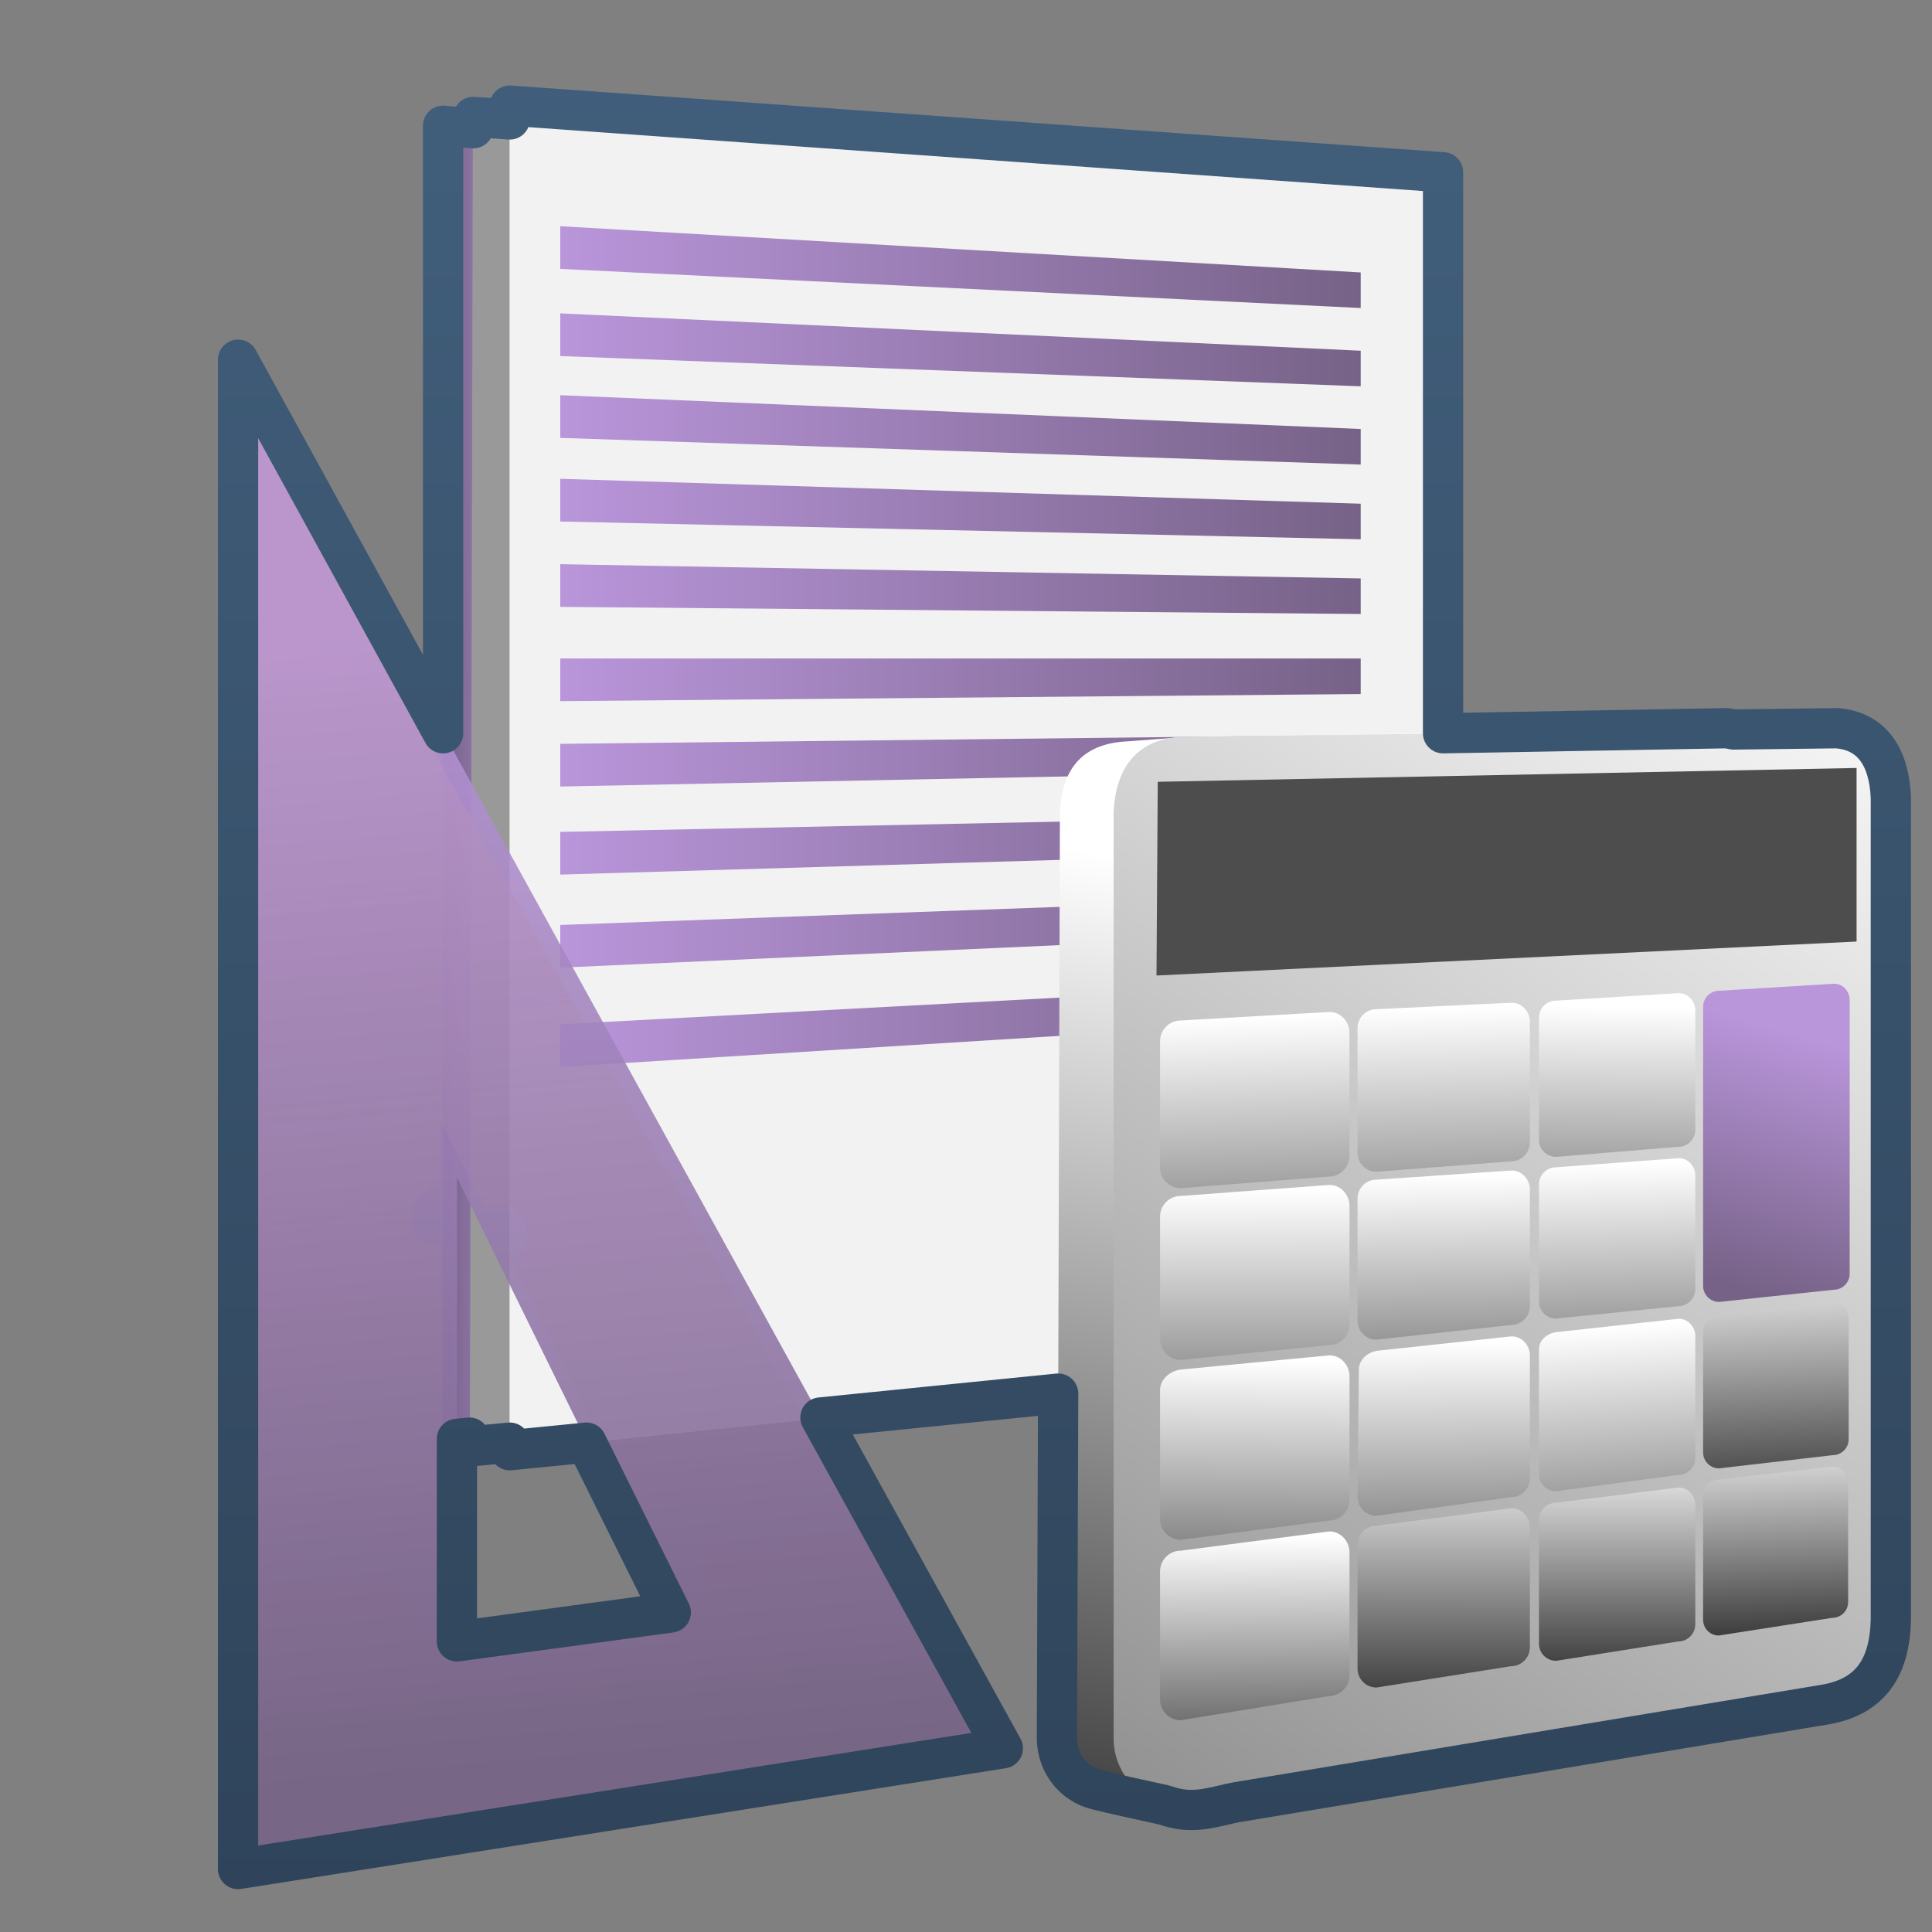 <?xml version="1.0" encoding="UTF-8" standalone="no"?>
<!-- Created with Inkscape (http://www.inkscape.org/) -->

<svg
   xmlns:dc="http://purl.org/dc/elements/1.1/"
   xmlns:cc="http://creativecommons.org/ns#"
   xmlns:rdf="http://www.w3.org/1999/02/22-rdf-syntax-ns#"
   xmlns:svg="http://www.w3.org/2000/svg"
   xmlns="http://www.w3.org/2000/svg"
   xmlns:xlink="http://www.w3.org/1999/xlink"
   xmlns:sodipodi="http://sodipodi.sourceforge.net/DTD/sodipodi-0.dtd"
   xmlns:inkscape="http://www.inkscape.org/namespaces/inkscape"
   width="128"
   height="128"
   id="svg2"
   sodipodi:version="0.32"
   inkscape:version="0.48.3.1 r9886"
   version="1.0"
   sodipodi:docname="applications-accessories.svg"
   inkscape:output_extension="org.inkscape.output.svg.inkscape">
  <rect width="100%" height="100%" fill="#808080" stroke="none"/>
  <defs
     id="defs4">
    <linearGradient
       inkscape:collect="always"
       xlink:href="#linearGradient5316"
       id="linearGradient8475"
       gradientUnits="userSpaceOnUse"
       x1="498.332"
       y1="954.429"
       x2="496.213"
       y2="954.429"
       gradientTransform="translate(-439.579,-934.557)" />
    <linearGradient
       inkscape:collect="always"
       xlink:href="#linearGradient12594"
       id="linearGradient8479"
       gradientUnits="userSpaceOnUse"
       gradientTransform="matrix(0.974,0,0,0.974,-426.28,-908.974)"
       x1="492.75"
       y1="955.375"
       x2="495.25"
       y2="983.5" />
    <linearGradient
       inkscape:collect="always"
       xlink:href="#linearGradient5316"
       id="linearGradient8481"
       gradientUnits="userSpaceOnUse"
       x1="499.129"
       y1="946.075"
       x2="519.016"
       y2="946.075"
       gradientTransform="translate(-439.579,-934.557)" />
    <linearGradient
       inkscape:collect="always"
       xlink:href="#linearGradient5316"
       id="linearGradient8483"
       gradientUnits="userSpaceOnUse"
       x1="499.129"
       y1="948.13"
       x2="519.016"
       y2="948.13"
       gradientTransform="translate(-439.579,-934.557)" />
    <linearGradient
       inkscape:collect="always"
       xlink:href="#linearGradient5316"
       id="linearGradient8485"
       gradientUnits="userSpaceOnUse"
       x1="499.129"
       y1="950.119"
       x2="519.016"
       y2="950.119"
       gradientTransform="translate(-439.579,-934.557)" />
    <linearGradient
       inkscape:collect="always"
       xlink:href="#linearGradient5316"
       id="linearGradient8487"
       gradientUnits="userSpaceOnUse"
       x1="499.129"
       y1="952.086"
       x2="519.016"
       y2="952.086"
       gradientTransform="translate(-439.579,-934.557)" />
    <linearGradient
       inkscape:collect="always"
       xlink:href="#linearGradient5316"
       id="linearGradient8489"
       gradientUnits="userSpaceOnUse"
       x1="499.129"
       y1="954.074"
       x2="519.016"
       y2="954.074"
       gradientTransform="translate(-439.579,-934.557)" />
    <linearGradient
       inkscape:collect="always"
       xlink:href="#linearGradient5316"
       id="linearGradient8491"
       gradientUnits="userSpaceOnUse"
       x1="499.129"
       y1="956.328"
       x2="519.016"
       y2="956.328"
       gradientTransform="translate(-439.579,-934.557)" />
    <linearGradient
       inkscape:collect="always"
       xlink:href="#linearGradient5316"
       id="linearGradient8493"
       gradientUnits="userSpaceOnUse"
       x1="499.129"
       y1="958.339"
       x2="519.016"
       y2="958.339"
       gradientTransform="translate(-439.579,-934.557)" />
    <linearGradient
       inkscape:collect="always"
       xlink:href="#linearGradient5316"
       id="linearGradient8495"
       gradientUnits="userSpaceOnUse"
       x1="499.129"
       y1="960.433"
       x2="519.016"
       y2="960.433"
       gradientTransform="translate(-439.579,-934.557)" />
    <linearGradient
       inkscape:collect="always"
       xlink:href="#linearGradient5316"
       id="linearGradient8497"
       gradientUnits="userSpaceOnUse"
       x1="499.129"
       y1="962.589"
       x2="519.016"
       y2="962.589"
       gradientTransform="translate(-439.579,-934.557)" />
    <linearGradient
       inkscape:collect="always"
       xlink:href="#linearGradient5316"
       id="linearGradient8499"
       gradientUnits="userSpaceOnUse"
       x1="499.129"
       y1="964.886"
       x2="519.016"
       y2="964.886"
       gradientTransform="translate(-439.579,-934.557)" />
    <linearGradient
       inkscape:collect="always"
       xlink:href="#linearGradient5439"
       id="linearGradient8501"
       gradientUnits="userSpaceOnUse"
       x1="515.13"
       y1="961.039"
       x2="509.178"
       y2="991.797"
       gradientTransform="translate(-439.579,-934.557)" />
    <linearGradient
       inkscape:collect="always"
       xlink:href="#linearGradient5439"
       id="linearGradient8503"
       gradientUnits="userSpaceOnUse"
       x1="533.375"
       y1="954.988"
       x2="488.835"
       y2="1024.017"
       gradientTransform="translate(-439.579,-934.557)" />
    <linearGradient
       inkscape:collect="always"
       xlink:href="#linearGradient5439"
       id="linearGradient8505"
       gradientUnits="userSpaceOnUse"
       x1="516.385"
       y1="964.581"
       x2="516.738"
       y2="976.006"
       gradientTransform="translate(-439.579,-934.557)" />
    <linearGradient
       inkscape:collect="always"
       xlink:href="#linearGradient5439"
       id="linearGradient8507"
       gradientUnits="userSpaceOnUse"
       x1="517.655"
       y1="968.878"
       x2="517.677"
       y2="979.757"
       gradientTransform="translate(-439.579,-934.557)" />
    <linearGradient
       inkscape:collect="always"
       xlink:href="#linearGradient5439"
       id="linearGradient8509"
       gradientUnits="userSpaceOnUse"
       x1="517.523"
       y1="973.113"
       x2="517.412"
       y2="982.871"
       gradientTransform="translate(-439.579,-934.557)" />
    <linearGradient
       inkscape:collect="always"
       xlink:href="#linearGradient5439"
       id="linearGradient8511"
       gradientUnits="userSpaceOnUse"
       x1="516.841"
       y1="977.488"
       x2="516.923"
       y2="985.665"
       gradientTransform="translate(-439.579,-934.557)" />
    <linearGradient
       inkscape:collect="always"
       xlink:href="#linearGradient5439"
       id="linearGradient8513"
       gradientUnits="userSpaceOnUse"
       x1="521.078"
       y1="964.351"
       x2="521.344"
       y2="975.776"
       gradientTransform="translate(-439.579,-934.557)" />
    <linearGradient
       inkscape:collect="always"
       xlink:href="#linearGradient5439"
       id="linearGradient8515"
       gradientUnits="userSpaceOnUse"
       x1="521.412"
       y1="968.52"
       x2="521.584"
       y2="978.487"
       gradientTransform="translate(-439.579,-934.557)" />
    <linearGradient
       inkscape:collect="always"
       xlink:href="#linearGradient5439"
       id="linearGradient8517"
       gradientUnits="userSpaceOnUse"
       x1="521.854"
       y1="972.641"
       x2="521.982"
       y2="982.869"
       gradientTransform="translate(-439.579,-934.557)" />
    <linearGradient
       inkscape:collect="always"
       xlink:href="#linearGradient5439"
       id="linearGradient8519"
       gradientUnits="userSpaceOnUse"
       x1="521.633"
       y1="975.117"
       x2="521.628"
       y2="983.469"
       gradientTransform="translate(-439.579,-934.557)" />
    <linearGradient
       inkscape:collect="always"
       xlink:href="#linearGradient5439"
       id="linearGradient8560"
       gradientUnits="userSpaceOnUse"
       x1="526.495"
       y1="964.335"
       x2="526.357"
       y2="974.942"
       gradientTransform="translate(-439.579,-934.557)" />
    <linearGradient
       inkscape:collect="always"
       xlink:href="#linearGradient5439"
       id="linearGradient8562"
       gradientUnits="userSpaceOnUse"
       x1="525.876"
       y1="968.214"
       x2="526.136"
       y2="978.47"
       gradientTransform="translate(-439.579,-934.557)" />
    <linearGradient
       inkscape:collect="always"
       xlink:href="#linearGradient5439"
       id="linearGradient8564"
       gradientUnits="userSpaceOnUse"
       x1="526.23"
       y1="972.204"
       x2="526.932"
       y2="983.052"
       gradientTransform="translate(-439.579,-934.557)" />
    <linearGradient
       inkscape:collect="always"
       xlink:href="#linearGradient5439"
       id="linearGradient8566"
       gradientUnits="userSpaceOnUse"
       x1="525.964"
       y1="975.146"
       x2="525.964"
       y2="982.522"
       gradientTransform="translate(-439.579,-934.557)" />
    <linearGradient
       inkscape:collect="always"
       xlink:href="#linearGradient12336"
       id="linearGradient8568"
       gradientUnits="userSpaceOnUse"
       x1="529.609"
       y1="964.959"
       x2="527.806"
       y2="971.147"
       gradientTransform="translate(-439.579,-934.557)" />
    <linearGradient
       inkscape:collect="always"
       xlink:href="#linearGradient5439"
       id="linearGradient8570"
       gradientUnits="userSpaceOnUse"
       x1="530.087"
       y1="970.199"
       x2="530.433"
       y2="978.318"
       gradientTransform="translate(-439.579,-934.557)" />
    <linearGradient
       inkscape:collect="always"
       xlink:href="#linearGradient5439"
       id="linearGradient8573"
       gradientUnits="userSpaceOnUse"
       x1="530.131"
       y1="974.438"
       x2="530.375"
       y2="981.597"
       gradientTransform="translate(-439.579,-934.557)" />
    <linearGradient
       id="linearGradient2481">
      <stop
         id="stop2483"
         offset="0"
         style="stop-color:#c2ff87;stop-opacity:1;" />
      <stop
         style="stop-color:#a7db75;stop-opacity:1;"
         offset="0.5"
         id="stop3944" />
      <stop
         id="stop2485"
         offset="1"
         style="stop-color:#96d459;stop-opacity:1;" />
    </linearGradient>
    <linearGradient
       inkscape:collect="always"
       xlink:href="#linearGradient2481"
       id="linearGradient8577"
       gradientUnits="userSpaceOnUse"
       x1="492.75"
       y1="955.375"
       x2="495.25"
       y2="983.5"
       gradientTransform="translate(-439.579,-934.557)" />
    <linearGradient
       inkscape:collect="always"
       xlink:href="#linearGradient9863"
       id="linearGradient11050"
       x1="594.357"
       y1="786.381"
       x2="594.357"
       y2="740.237"
       gradientUnits="userSpaceOnUse"
       gradientTransform="translate(-519.579,-734.557)" />
    <linearGradient
       inkscape:collect="always"
       xlink:href="#linearGradient5344"
       id="linearGradient10675"
       x1="464.023"
       y1="982.085"
       x2="532.308"
       y2="982.085"
       gradientUnits="userSpaceOnUse"
       gradientTransform="matrix(2.667,0,0,2.667,-1294.138,-2505.175)" />
    <linearGradient
       inkscape:collect="always"
       xlink:href="#linearGradient5439"
       id="linearGradient10368"
       x1="502.461"
       y1="972.636"
       x2="524.099"
       y2="1003.922"
       gradientUnits="userSpaceOnUse"
       gradientTransform="matrix(2.667,0,0,2.667,-1294.138,-2505.175)" />
    <linearGradient
       inkscape:collect="always"
       xlink:href="#linearGradient5316"
       id="linearGradient10356"
       gradientUnits="userSpaceOnUse"
       gradientTransform="matrix(2.667,0,0,2.667,-1291.074,-2507.296)"
       x1="515.691"
       y1="948.695"
       x2="517.895"
       y2="952.195" />
    <linearGradient
       inkscape:collect="always"
       xlink:href="#linearGradient5362"
       id="linearGradient10365"
       x1="515.385"
       y1="947.362"
       x2="517.137"
       y2="950.252"
       gradientUnits="userSpaceOnUse"
       gradientTransform="matrix(2.667,0,0,2.667,-1294.138,-2505.175)" />
    <linearGradient
       y2="637.525"
       x2="518.869"
       y1="661.194"
       x1="513.964"
       gradientTransform="translate(-296.487,-601.992)"
       gradientUnits="userSpaceOnUse"
       id="linearGradient10430"
       xlink:href="#linearGradient5344"
       inkscape:collect="always" />
    <linearGradient
       y2="643.219"
       x2="516.5"
       y1="647.791"
       x1="519.958"
       gradientTransform="translate(-296.487,-601.992)"
       gradientUnits="userSpaceOnUse"
       id="linearGradient10427"
       xlink:href="#linearGradient5316"
       inkscape:collect="always" />
    <linearGradient
       y2="650.176"
       x2="519.575"
       y1="632.925"
       x1="512.302"
       gradientTransform="translate(-296.487,-601.992)"
       gradientUnits="userSpaceOnUse"
       id="linearGradient10424"
       xlink:href="#linearGradient5344"
       inkscape:collect="always" />
    <linearGradient
       y2="643.657"
       x2="524.125"
       y1="667.563"
       x1="526.062"
       gradientTransform="translate(-296.487,-601.992)"
       gradientUnits="userSpaceOnUse"
       id="linearGradient10419"
       xlink:href="#linearGradient5344"
       inkscape:collect="always" />
    <linearGradient
       inkscape:collect="always"
       xlink:href="#linearGradient5439"
       id="linearGradient15562"
       gradientUnits="userSpaceOnUse"
       gradientTransform="matrix(2.667,0,0,2.667,-1134.96,-1416.456)"
       x1="457.896"
       y1="539.887"
       x2="457.896"
       y2="569.065" />
    <linearGradient
       inkscape:collect="always"
       xlink:href="#linearGradient5439"
       id="linearGradient15559"
       gradientUnits="userSpaceOnUse"
       x1="459.766"
       y1="546.19"
       x2="459.766"
       y2="583.901"
       gradientTransform="matrix(2.667,0,0,2.667,-1134.371,-1416.456)" />
    <linearGradient
       id="linearGradient4508">
      <stop
         offset="0"
         style="stop-color:#75aadb;stop-opacity:1"
         id="stop4510" />
      <stop
         offset="1"
         style="stop-color:#5a83a9;stop-opacity:1"
         id="stop4512" />
    </linearGradient>
    <linearGradient
       inkscape:collect="always"
       xlink:href="#linearGradient4508"
       id="linearGradient15556"
       gradientUnits="userSpaceOnUse"
       gradientTransform="matrix(2.667,0,0,2.667,-1134.371,-1414.393)"
       x1="456.313"
       y1="551.465"
       x2="456.313"
       y2="554.899" />
    <linearGradient
       id="linearGradient12578">
      <stop
         id="stop12580"
         offset="0"
         style="stop-color:#e9b551;stop-opacity:1;" />
      <stop
         id="stop12582"
         offset="1"
         style="stop-color:#b48739;stop-opacity:1;" />
    </linearGradient>
    <linearGradient
       id="linearGradient5165-9">
      <stop
         offset="0"
         style="stop-color:#ffffff;stop-opacity:1"
         id="stop5167-6" />
      <stop
         offset="1"
         style="stop-color:#ffffff;stop-opacity:0"
         id="stop5169-7" />
    </linearGradient>
    <linearGradient
       id="linearGradient9121">
      <stop
         style="stop-color:#2f445a;stop-opacity:1"
         offset="0"
         id="stop9123" />
      <stop
         style="stop-color:#415f7c;stop-opacity:1"
         offset="1"
         id="stop9125" />
    </linearGradient>
    <linearGradient
       id="linearGradient12594">
      <stop
         id="stop12596"
         offset="0"
         style="stop-color:#e9b551;stop-opacity:1;" />
      <stop
         id="stop12598"
         offset="1"
         style="stop-color:#e9b551;stop-opacity:0;" />
    </linearGradient>
    <linearGradient
       id="linearGradient5316">
      <stop
         style="stop-color:#b995da;stop-opacity:1;"
         offset="0"
         id="stop5320" />
      <stop
         style="stop-color:#766287;stop-opacity:1;"
         offset="1"
         id="stop5322" />
    </linearGradient>
    <linearGradient
       id="linearGradient9863">
      <stop
         style="stop-color:#2f445a;stop-opacity:1;"
         offset="0"
         id="stop9865" />
      <stop
         style="stop-color:#415f7c;stop-opacity:1"
         offset="1"
         id="stop9867" />
    </linearGradient>
    <linearGradient
       id="linearGradient12336">
      <stop
         id="stop12338"
         offset="0"
         style="stop-color:#ff6e00;stop-opacity:1;" />
      <stop
         id="stop12340"
         offset="1"
         style="stop-color:#eb2600;stop-opacity:1;" />
    </linearGradient>
    <linearGradient
       id="linearGradient5362">
      <stop
         style="stop-color:#ffffff;stop-opacity:1;"
         offset="0"
         id="stop5364" />
      <stop
         style="stop-color:#ffffff;stop-opacity:0;"
         offset="1"
         id="stop5366" />
    </linearGradient>
    <linearGradient
       id="linearGradient5439">
      <stop
         style="stop-color:#ffffff;stop-opacity:1;"
         offset="0"
         id="stop5441" />
      <stop
         style="stop-color:#000000;stop-opacity:1;"
         offset="1"
         id="stop5443" />
    </linearGradient>
    <linearGradient
       inkscape:collect="always"
       xlink:href="#linearGradient5439"
       id="linearGradient13309"
       gradientUnits="userSpaceOnUse"
       x1="499.907"
       y1="953.395"
       x2="652.752"
       y2="1116.941"
       gradientTransform="matrix(2.677,0,0,2.677,-1298.677,-2514.903)" />
    <linearGradient
       inkscape:collect="always"
       id="linearGradient5398">
      <stop
         style="stop-color:#87c6ff;stop-opacity:1;"
         offset="0"
         id="stop5400" />
      <stop
         style="stop-color:#87c6ff;stop-opacity:0"
         offset="1"
         id="stop5402" />
    </linearGradient>
    <linearGradient
       inkscape:collect="always"
       xlink:href="#linearGradient5398"
       id="linearGradient13322"
       gradientUnits="userSpaceOnUse"
       x1="500.878"
       y1="948.12"
       x2="500.878"
       y2="953.175"
       gradientTransform="matrix(2.677,0,0,2.677,-1298.677,-2514.903)" />
    <linearGradient
       id="linearGradient5344">
      <stop
         style="stop-color:#000000;stop-opacity:1;"
         offset="0"
         id="stop5346" />
      <stop
         style="stop-color:#000000;stop-opacity:0;"
         offset="1"
         id="stop5348" />
    </linearGradient>
    <linearGradient
       inkscape:collect="always"
       xlink:href="#linearGradient5344"
       id="linearGradient13314"
       gradientUnits="userSpaceOnUse"
       x1="544.89"
       y1="919.058"
       x2="506.015"
       y2="969.808"
       gradientTransform="translate(-485.21,-859.439)" />
    <linearGradient
       id="linearGradient8702">
      <stop
         id="stop8704"
         offset="0"
         style="stop-color:#b995da;stop-opacity:1;" />
      <stop
         id="stop8706"
         offset="1"
         style="stop-color:#766287;stop-opacity:1;" />
    </linearGradient>
    <linearGradient
       inkscape:collect="always"
       xlink:href="#linearGradient8702"
       id="linearGradient13316"
       gradientUnits="userSpaceOnUse"
       gradientTransform="matrix(2.677,0,0,2.677,-1779.542,-994.637)"
       x1="700.131"
       y1="378.87"
       x2="707.805"
       y2="395.749" />
    <inkscape:perspective
       sodipodi:type="inkscape:persp3d"
       inkscape:vp_x="0 : 526.18109 : 1"
       inkscape:vp_y="0 : 1000 : 0"
       inkscape:vp_z="744.09448 : 526.18109 : 1"
       inkscape:persp3d-origin="372.04724 : 350.78739 : 1"
       id="perspective10" />
    <linearGradient
       inkscape:collect="always"
       xlink:href="#linearGradient9121"
       id="linearGradient10498"
       x1="53.323"
       y1="119.817"
       x2="53.323"
       y2="4.274"
       gradientUnits="userSpaceOnUse" />
    <linearGradient
       inkscape:collect="always"
       xlink:href="#linearGradient5316"
       id="linearGradient11569"
       gradientUnits="userSpaceOnUse"
       gradientTransform="translate(-439.579,-934.557)"
       x1="498.332"
       y1="954.429"
       x2="496.213"
       y2="954.429" />
    <linearGradient
       inkscape:collect="always"
       xlink:href="#linearGradient12594"
       id="linearGradient11571"
       gradientUnits="userSpaceOnUse"
       gradientTransform="matrix(0.974,0,0,0.974,-426.28,-908.974)"
       x1="492.75"
       y1="955.375"
       x2="495.25"
       y2="983.5" />
    <linearGradient
       inkscape:collect="always"
       xlink:href="#linearGradient5316"
       id="linearGradient11573"
       gradientUnits="userSpaceOnUse"
       gradientTransform="translate(-439.579,-934.557)"
       x1="499.129"
       y1="946.075"
       x2="519.016"
       y2="946.075" />
    <linearGradient
       inkscape:collect="always"
       xlink:href="#linearGradient5316"
       id="linearGradient11575"
       gradientUnits="userSpaceOnUse"
       gradientTransform="translate(-439.579,-934.557)"
       x1="499.129"
       y1="948.13"
       x2="519.016"
       y2="948.13" />
    <linearGradient
       inkscape:collect="always"
       xlink:href="#linearGradient5316"
       id="linearGradient11577"
       gradientUnits="userSpaceOnUse"
       gradientTransform="translate(-439.579,-934.557)"
       x1="499.129"
       y1="950.119"
       x2="519.016"
       y2="950.119" />
    <linearGradient
       inkscape:collect="always"
       xlink:href="#linearGradient5316"
       id="linearGradient11579"
       gradientUnits="userSpaceOnUse"
       gradientTransform="translate(-439.579,-934.557)"
       x1="499.129"
       y1="952.086"
       x2="519.016"
       y2="952.086" />
    <linearGradient
       inkscape:collect="always"
       xlink:href="#linearGradient5316"
       id="linearGradient11581"
       gradientUnits="userSpaceOnUse"
       gradientTransform="translate(-439.579,-934.557)"
       x1="499.129"
       y1="954.074"
       x2="519.016"
       y2="954.074" />
    <linearGradient
       inkscape:collect="always"
       xlink:href="#linearGradient5316"
       id="linearGradient11583"
       gradientUnits="userSpaceOnUse"
       gradientTransform="translate(-439.579,-934.557)"
       x1="499.129"
       y1="956.328"
       x2="519.016"
       y2="956.328" />
    <linearGradient
       inkscape:collect="always"
       xlink:href="#linearGradient5316"
       id="linearGradient11585"
       gradientUnits="userSpaceOnUse"
       gradientTransform="translate(-439.579,-934.557)"
       x1="499.129"
       y1="958.339"
       x2="519.016"
       y2="958.339" />
    <linearGradient
       inkscape:collect="always"
       xlink:href="#linearGradient5316"
       id="linearGradient11587"
       gradientUnits="userSpaceOnUse"
       gradientTransform="translate(-439.579,-934.557)"
       x1="499.129"
       y1="960.433"
       x2="519.016"
       y2="960.433" />
    <linearGradient
       inkscape:collect="always"
       xlink:href="#linearGradient5316"
       id="linearGradient11589"
       gradientUnits="userSpaceOnUse"
       gradientTransform="translate(-439.579,-934.557)"
       x1="499.129"
       y1="962.589"
       x2="519.016"
       y2="962.589" />
    <linearGradient
       inkscape:collect="always"
       xlink:href="#linearGradient5316"
       id="linearGradient11591"
       gradientUnits="userSpaceOnUse"
       gradientTransform="translate(-439.579,-934.557)"
       x1="499.129"
       y1="964.886"
       x2="519.016"
       y2="964.886" />
    <linearGradient
       inkscape:collect="always"
       xlink:href="#linearGradient5439"
       id="linearGradient11593"
       gradientUnits="userSpaceOnUse"
       gradientTransform="translate(-439.579,-934.557)"
       x1="515.13"
       y1="961.039"
       x2="509.178"
       y2="991.797" />
    <linearGradient
       inkscape:collect="always"
       xlink:href="#linearGradient5439"
       id="linearGradient11595"
       gradientUnits="userSpaceOnUse"
       gradientTransform="translate(-439.579,-934.557)"
       x1="533.375"
       y1="954.988"
       x2="488.835"
       y2="1024.017" />
    <linearGradient
       inkscape:collect="always"
       xlink:href="#linearGradient5439"
       id="linearGradient11597"
       gradientUnits="userSpaceOnUse"
       gradientTransform="translate(-439.579,-934.557)"
       x1="516.385"
       y1="964.581"
       x2="516.738"
       y2="976.006" />
    <linearGradient
       inkscape:collect="always"
       xlink:href="#linearGradient5439"
       id="linearGradient11599"
       gradientUnits="userSpaceOnUse"
       gradientTransform="translate(-439.579,-934.557)"
       x1="517.655"
       y1="968.878"
       x2="517.677"
       y2="979.757" />
    <linearGradient
       inkscape:collect="always"
       xlink:href="#linearGradient5439"
       id="linearGradient11601"
       gradientUnits="userSpaceOnUse"
       gradientTransform="translate(-439.579,-934.557)"
       x1="517.523"
       y1="973.113"
       x2="517.412"
       y2="982.871" />
    <linearGradient
       inkscape:collect="always"
       xlink:href="#linearGradient5439"
       id="linearGradient11603"
       gradientUnits="userSpaceOnUse"
       gradientTransform="translate(-439.579,-934.557)"
       x1="516.841"
       y1="977.488"
       x2="516.923"
       y2="985.665" />
    <linearGradient
       inkscape:collect="always"
       xlink:href="#linearGradient5439"
       id="linearGradient11605"
       gradientUnits="userSpaceOnUse"
       gradientTransform="translate(-439.579,-934.557)"
       x1="521.078"
       y1="964.351"
       x2="521.344"
       y2="975.776" />
    <linearGradient
       inkscape:collect="always"
       xlink:href="#linearGradient5439"
       id="linearGradient11607"
       gradientUnits="userSpaceOnUse"
       gradientTransform="translate(-439.579,-934.557)"
       x1="521.412"
       y1="968.52"
       x2="521.584"
       y2="978.487" />
    <linearGradient
       inkscape:collect="always"
       xlink:href="#linearGradient5439"
       id="linearGradient11609"
       gradientUnits="userSpaceOnUse"
       gradientTransform="translate(-439.579,-934.557)"
       x1="521.854"
       y1="972.641"
       x2="521.982"
       y2="982.869" />
    <linearGradient
       inkscape:collect="always"
       xlink:href="#linearGradient5439"
       id="linearGradient11611"
       gradientUnits="userSpaceOnUse"
       gradientTransform="translate(-439.579,-934.557)"
       x1="521.633"
       y1="975.117"
       x2="521.628"
       y2="983.469" />
    <linearGradient
       inkscape:collect="always"
       xlink:href="#linearGradient5439"
       id="linearGradient11613"
       gradientUnits="userSpaceOnUse"
       gradientTransform="translate(-439.579,-934.557)"
       x1="526.495"
       y1="964.335"
       x2="526.357"
       y2="974.942" />
    <linearGradient
       inkscape:collect="always"
       xlink:href="#linearGradient5439"
       id="linearGradient11615"
       gradientUnits="userSpaceOnUse"
       gradientTransform="translate(-439.579,-934.557)"
       x1="525.876"
       y1="968.214"
       x2="526.136"
       y2="978.47" />
    <linearGradient
       inkscape:collect="always"
       xlink:href="#linearGradient5439"
       id="linearGradient11617"
       gradientUnits="userSpaceOnUse"
       gradientTransform="translate(-439.579,-934.557)"
       x1="526.23"
       y1="972.204"
       x2="526.932"
       y2="983.052" />
    <linearGradient
       inkscape:collect="always"
       xlink:href="#linearGradient5439"
       id="linearGradient11619"
       gradientUnits="userSpaceOnUse"
       gradientTransform="translate(-439.579,-934.557)"
       x1="525.964"
       y1="975.146"
       x2="525.964"
       y2="982.522" />
    <linearGradient
       inkscape:collect="always"
       xlink:href="#linearGradient12336"
       id="linearGradient11621"
       gradientUnits="userSpaceOnUse"
       gradientTransform="translate(-439.579,-934.557)"
       x1="529.609"
       y1="964.959"
       x2="527.806"
       y2="971.147" />
    <linearGradient
       inkscape:collect="always"
       xlink:href="#linearGradient5439"
       id="linearGradient11623"
       gradientUnits="userSpaceOnUse"
       gradientTransform="translate(-439.579,-934.557)"
       x1="530.087"
       y1="970.199"
       x2="530.433"
       y2="978.318" />
    <linearGradient
       inkscape:collect="always"
       xlink:href="#linearGradient5439"
       id="linearGradient11625"
       gradientUnits="userSpaceOnUse"
       gradientTransform="translate(-439.579,-934.557)"
       x1="530.131"
       y1="974.438"
       x2="530.375"
       y2="981.597" />
    <linearGradient
       inkscape:collect="always"
       xlink:href="#linearGradient2481"
       id="linearGradient11627"
       gradientUnits="userSpaceOnUse"
       gradientTransform="translate(-439.579,-934.557)"
       x1="492.75"
       y1="955.375"
       x2="495.25"
       y2="983.5" />
    <linearGradient
       inkscape:collect="always"
       xlink:href="#linearGradient9863"
       id="linearGradient11629"
       gradientUnits="userSpaceOnUse"
       gradientTransform="translate(-519.579,-734.557)"
       x1="594.357"
       y1="786.381"
       x2="594.357"
       y2="740.237" />
    <linearGradient
       inkscape:collect="always"
       xlink:href="#linearGradient9863"
       id="linearGradient11632"
       gradientUnits="userSpaceOnUse"
       gradientTransform="matrix(2.667,0,0,2.667,-1507.227,-1971.836)"
       x1="594.357"
       y1="786.381"
       x2="594.357"
       y2="740.237" />
    <linearGradient
       inkscape:collect="always"
       xlink:href="#linearGradient5316"
       id="linearGradient11635"
       gradientUnits="userSpaceOnUse"
       gradientTransform="matrix(2.667,0,0,2.667,-1293.894,-2505.17)"
       x1="492.75"
       y1="955.375"
       x2="495.25"
       y2="983.5" />
    <linearGradient
       inkscape:collect="always"
       xlink:href="#linearGradient5439"
       id="linearGradient11638"
       gradientUnits="userSpaceOnUse"
       gradientTransform="matrix(2.667,0,0,2.667,-1293.894,-2505.17)"
       x1="530.131"
       y1="974.438"
       x2="530.375"
       y2="981.597" />
    <linearGradient
       inkscape:collect="always"
       xlink:href="#linearGradient5439"
       id="linearGradient11641"
       gradientUnits="userSpaceOnUse"
       gradientTransform="matrix(2.667,0,0,2.667,-1293.894,-2505.17)"
       x1="530.087"
       y1="970.199"
       x2="530.433"
       y2="978.318" />
    <linearGradient
       inkscape:collect="always"
       xlink:href="#linearGradient5316"
       id="linearGradient11644"
       gradientUnits="userSpaceOnUse"
       gradientTransform="matrix(2.667,0,0,2.667,-1293.894,-2505.17)"
       x1="529.609"
       y1="964.959"
       x2="527.806"
       y2="971.147" />
    <linearGradient
       inkscape:collect="always"
       xlink:href="#linearGradient5439"
       id="linearGradient11647"
       gradientUnits="userSpaceOnUse"
       gradientTransform="matrix(2.667,0,0,2.667,-1293.894,-2505.17)"
       x1="525.964"
       y1="975.146"
       x2="525.964"
       y2="982.522" />
    <linearGradient
       inkscape:collect="always"
       xlink:href="#linearGradient5439"
       id="linearGradient11650"
       gradientUnits="userSpaceOnUse"
       gradientTransform="matrix(2.667,0,0,2.667,-1293.894,-2505.17)"
       x1="526.23"
       y1="972.204"
       x2="526.932"
       y2="983.052" />
    <linearGradient
       inkscape:collect="always"
       xlink:href="#linearGradient5439"
       id="linearGradient11653"
       gradientUnits="userSpaceOnUse"
       gradientTransform="matrix(2.667,0,0,2.667,-1293.894,-2505.17)"
       x1="525.876"
       y1="968.214"
       x2="526.136"
       y2="978.47" />
    <linearGradient
       inkscape:collect="always"
       xlink:href="#linearGradient5439"
       id="linearGradient11656"
       gradientUnits="userSpaceOnUse"
       gradientTransform="matrix(2.667,0,0,2.667,-1293.894,-2505.17)"
       x1="526.495"
       y1="964.335"
       x2="526.357"
       y2="974.942" />
    <linearGradient
       inkscape:collect="always"
       xlink:href="#linearGradient5439"
       id="linearGradient11659"
       gradientUnits="userSpaceOnUse"
       gradientTransform="matrix(2.667,0,0,2.667,-1293.894,-2505.17)"
       x1="521.633"
       y1="975.117"
       x2="521.628"
       y2="983.469" />
    <linearGradient
       inkscape:collect="always"
       xlink:href="#linearGradient5439"
       id="linearGradient11662"
       gradientUnits="userSpaceOnUse"
       gradientTransform="matrix(2.667,0,0,2.667,-1293.894,-2505.17)"
       x1="521.854"
       y1="972.641"
       x2="521.982"
       y2="982.869" />
    <linearGradient
       inkscape:collect="always"
       xlink:href="#linearGradient5439"
       id="linearGradient11665"
       gradientUnits="userSpaceOnUse"
       gradientTransform="matrix(2.667,0,0,2.667,-1293.894,-2505.17)"
       x1="521.412"
       y1="968.52"
       x2="521.584"
       y2="978.487" />
    <linearGradient
       inkscape:collect="always"
       xlink:href="#linearGradient5439"
       id="linearGradient11668"
       gradientUnits="userSpaceOnUse"
       gradientTransform="matrix(2.667,0,0,2.667,-1293.894,-2505.17)"
       x1="521.078"
       y1="964.351"
       x2="521.344"
       y2="975.776" />
    <linearGradient
       inkscape:collect="always"
       xlink:href="#linearGradient5439"
       id="linearGradient11671"
       gradientUnits="userSpaceOnUse"
       gradientTransform="matrix(2.667,0,0,2.667,-1293.894,-2505.17)"
       x1="516.841"
       y1="977.488"
       x2="516.923"
       y2="985.665" />
    <linearGradient
       inkscape:collect="always"
       xlink:href="#linearGradient5439"
       id="linearGradient11674"
       gradientUnits="userSpaceOnUse"
       gradientTransform="matrix(2.667,0,0,2.667,-1293.894,-2505.17)"
       x1="517.523"
       y1="973.113"
       x2="517.412"
       y2="982.871" />
    <linearGradient
       inkscape:collect="always"
       xlink:href="#linearGradient5439"
       id="linearGradient11677"
       gradientUnits="userSpaceOnUse"
       gradientTransform="matrix(2.667,0,0,2.667,-1293.894,-2505.17)"
       x1="517.655"
       y1="968.878"
       x2="517.677"
       y2="979.757" />
    <linearGradient
       inkscape:collect="always"
       xlink:href="#linearGradient5439"
       id="linearGradient11680"
       gradientUnits="userSpaceOnUse"
       gradientTransform="matrix(2.667,0,0,2.667,-1293.894,-2505.17)"
       x1="516.385"
       y1="964.581"
       x2="516.738"
       y2="976.006" />
    <linearGradient
       inkscape:collect="always"
       xlink:href="#linearGradient5439"
       id="linearGradient11684"
       gradientUnits="userSpaceOnUse"
       gradientTransform="matrix(2.667,0,0,2.667,-1293.894,-2505.17)"
       x1="533.375"
       y1="954.988"
       x2="488.835"
       y2="1024.017" />
    <linearGradient
       inkscape:collect="always"
       xlink:href="#linearGradient5439"
       id="linearGradient11687"
       gradientUnits="userSpaceOnUse"
       gradientTransform="matrix(2.667,0,0,2.667,-1293.894,-2505.17)"
       x1="515.13"
       y1="961.039"
       x2="509.178"
       y2="991.797" />
    <linearGradient
       inkscape:collect="always"
       xlink:href="#linearGradient5316"
       id="linearGradient11690"
       gradientUnits="userSpaceOnUse"
       gradientTransform="matrix(2.667,0,0,2.667,-1293.894,-2505.17)"
       x1="499.129"
       y1="964.886"
       x2="519.016"
       y2="964.886" />
    <linearGradient
       inkscape:collect="always"
       xlink:href="#linearGradient5316"
       id="linearGradient11693"
       gradientUnits="userSpaceOnUse"
       gradientTransform="matrix(2.667,0,0,2.667,-1293.894,-2505.17)"
       x1="499.129"
       y1="962.589"
       x2="519.016"
       y2="962.589" />
    <linearGradient
       inkscape:collect="always"
       xlink:href="#linearGradient5316"
       id="linearGradient11696"
       gradientUnits="userSpaceOnUse"
       gradientTransform="matrix(2.667,0,0,2.667,-1293.894,-2505.17)"
       x1="499.129"
       y1="960.433"
       x2="519.016"
       y2="960.433" />
    <linearGradient
       inkscape:collect="always"
       xlink:href="#linearGradient5316"
       id="linearGradient11699"
       gradientUnits="userSpaceOnUse"
       gradientTransform="matrix(2.667,0,0,2.667,-1293.894,-2505.17)"
       x1="499.129"
       y1="958.339"
       x2="519.016"
       y2="958.339" />
    <linearGradient
       inkscape:collect="always"
       xlink:href="#linearGradient5316"
       id="linearGradient11702"
       gradientUnits="userSpaceOnUse"
       gradientTransform="matrix(2.667,0,0,2.667,-1293.894,-2505.17)"
       x1="499.129"
       y1="956.328"
       x2="519.016"
       y2="956.328" />
    <linearGradient
       inkscape:collect="always"
       xlink:href="#linearGradient5316"
       id="linearGradient11705"
       gradientUnits="userSpaceOnUse"
       gradientTransform="matrix(2.667,0,0,2.667,-1293.894,-2505.17)"
       x1="499.129"
       y1="954.074"
       x2="519.016"
       y2="954.074" />
    <linearGradient
       inkscape:collect="always"
       xlink:href="#linearGradient5316"
       id="linearGradient11708"
       gradientUnits="userSpaceOnUse"
       gradientTransform="matrix(2.667,0,0,2.667,-1293.894,-2505.17)"
       x1="499.129"
       y1="952.086"
       x2="519.016"
       y2="952.086" />
    <linearGradient
       inkscape:collect="always"
       xlink:href="#linearGradient5316"
       id="linearGradient11711"
       gradientUnits="userSpaceOnUse"
       gradientTransform="matrix(2.667,0,0,2.667,-1293.894,-2505.17)"
       x1="499.129"
       y1="950.119"
       x2="519.016"
       y2="950.119" />
    <linearGradient
       inkscape:collect="always"
       xlink:href="#linearGradient5316"
       id="linearGradient11714"
       gradientUnits="userSpaceOnUse"
       gradientTransform="matrix(2.667,0,0,2.667,-1293.894,-2505.17)"
       x1="499.129"
       y1="948.13"
       x2="519.016"
       y2="948.13" />
    <linearGradient
       inkscape:collect="always"
       xlink:href="#linearGradient5316"
       id="linearGradient11717"
       gradientUnits="userSpaceOnUse"
       gradientTransform="matrix(2.667,0,0,2.667,-1293.894,-2505.17)"
       x1="499.129"
       y1="946.075"
       x2="519.016"
       y2="946.075" />
    <linearGradient
       inkscape:collect="always"
       xlink:href="#linearGradient12594"
       id="linearGradient11720"
       gradientUnits="userSpaceOnUse"
       gradientTransform="matrix(2.596,0,0,2.596,-1258.429,-2436.95)"
       x1="492.75"
       y1="955.375"
       x2="495.25"
       y2="983.5" />
    <linearGradient
       inkscape:collect="always"
       xlink:href="#linearGradient5316"
       id="linearGradient11725"
       gradientUnits="userSpaceOnUse"
       gradientTransform="matrix(2.667,0,0,2.667,-1293.894,-2505.17)"
       x1="498.332"
       y1="954.429"
       x2="496.213"
       y2="954.429" />
  </defs>
  <sodipodi:namedview
     id="base"
     pagecolor="#ffffff"
     bordercolor="#666666"
     borderopacity="1.0"
     inkscape:pageopacity="0.0"
     inkscape:pageshadow="2"
     inkscape:zoom="2.5020702"
     inkscape:cx="66.042004"
     inkscape:cy="76.998335"
     inkscape:document-units="px"
     inkscape:current-layer="layer1"
     showgrid="false"
     inkscape:showpageshadow="false"
     inkscape:window-width="1024"
     inkscape:window-height="713"
     inkscape:window-x="0"
     inkscape:window-y="0"
     showguides="true"
     inkscape:guide-bbox="true"
     inkscape:window-maximized="0" />
  <g
     inkscape:label="Capa 1"
     inkscape:groupmode="layer"
     id="layer1">
    <path
       sodipodi:nodetypes="ccccc"
       id="path8403"
       d="M 29.341,95.433 L 29.341,8.327 L 93.108,12.299 L 93.442,88.799 L 29.341,95.433 z"
       style="fill:url(#linearGradient11725);fill-rule:evenodd;stroke:none;stroke-width:1px;stroke-linecap:butt;stroke-linejoin:miter;stroke-opacity:1;display:inline" />
    <path
       style="fill:#999999;fill-rule:evenodd;stroke:none;stroke-width:1px;stroke-linecap:butt;stroke-linejoin:miter;stroke-opacity:1;display:inline"
       d="M 31.131,95.8 L 31.328,7.712 L 94.445,11.75 L 94.556,89.28 L 31.131,95.8 z"
       id="path8405"
       sodipodi:nodetypes="ccccc" />
    <path
       style="fill:#f2f2f2;fill-opacity:1;fill-rule:evenodd;stroke:none;stroke-width:1px;stroke-linecap:butt;stroke-linejoin:miter;stroke-opacity:1;display:inline"
       d="M 33.759,96.114 L 33.759,6.968 L 95.614,11.407 L 95.613,89.7 L 33.759,96.114 z"
       id="path8407"
       sodipodi:nodetypes="ccccc" />
    <path
       sodipodi:nodetypes="cccccccccccccccccccc"
       style="opacity:0.601;fill:url(#linearGradient11720);fill-rule:evenodd;stroke:none;stroke-width:1px;stroke-linecap:butt;stroke-linejoin:miter;stroke-opacity:1;display:inline"
       d="M 16.773,28.164 L 16.773,122.865 L 65.106,115.409 L 16.773,28.164 z M 29.225,74.322 L 32.155,80.194 C 34.203,78.727 36.154,81.84 33.92,83.613 L 43.285,102.501 C 45.167,101.254 47.616,104.545 45.167,106.274 L 45.935,107.813 L 44.58,107.985 C 44.592,111.379 40.594,111.128 40.643,108.486 L 36.054,109.071 C 36.043,112.217 32.078,112.716 32.037,109.582 L 29.308,109.929 L 29.303,107.795 C 26.318,108.215 26.176,104.103 29.294,103.729 L 29.245,82.515 C 26.369,82.662 26.853,78.758 29.234,78.627 L 29.225,74.322 z"
       id="path8409" />
    <path
       sodipodi:nodetypes="ccccc"
       id="path8411"
       d="M 37.117,14.987 L 37.117,17.815 L 90.15,20.408 L 90.15,18.051 L 37.117,14.987 z"
       style="fill:url(#linearGradient11717);fill-opacity:1;fill-rule:evenodd;stroke:none;stroke-width:1px;stroke-linecap:butt;stroke-linejoin:miter;stroke-opacity:1;display:inline" />
    <path
       style="fill:url(#linearGradient11714);fill-opacity:1;fill-rule:evenodd;stroke:none;stroke-width:1px;stroke-linecap:butt;stroke-linejoin:miter;stroke-opacity:1;display:inline"
       d="M 37.117,20.762 L 37.117,23.59 L 90.15,25.594 L 90.15,23.237 L 37.117,20.762 z"
       id="path8413"
       sodipodi:nodetypes="ccccc" />
    <path
       sodipodi:nodetypes="ccccc"
       id="path8415"
       d="M 37.117,26.183 L 37.117,29.011 L 90.15,30.779 L 90.15,28.422 L 37.117,26.183 z"
       style="fill:url(#linearGradient11711);fill-opacity:1;fill-rule:evenodd;stroke:none;stroke-width:1px;stroke-linecap:butt;stroke-linejoin:miter;stroke-opacity:1;display:inline" />
    <path
       style="fill:url(#linearGradient11708);fill-opacity:1;fill-rule:evenodd;stroke:none;stroke-width:1px;stroke-linecap:butt;stroke-linejoin:miter;stroke-opacity:1;display:inline"
       d="M 37.117,31.722 L 37.117,34.55 L 90.15,35.729 L 90.15,33.372 L 37.117,31.722 z"
       id="path8417"
       sodipodi:nodetypes="ccccc" />
    <path
       sodipodi:nodetypes="ccccc"
       id="path8419"
       d="M 37.117,37.379 L 37.117,40.207 L 90.15,40.679 L 90.15,38.322 L 37.117,37.379 z"
       style="fill:url(#linearGradient11705);fill-opacity:1;fill-rule:evenodd;stroke:none;stroke-width:1px;stroke-linecap:butt;stroke-linejoin:miter;stroke-opacity:1;display:inline" />
    <path
       style="fill:url(#linearGradient11702);fill-opacity:1;fill-rule:evenodd;stroke:none;stroke-width:1px;stroke-linecap:butt;stroke-linejoin:miter;stroke-opacity:1;display:inline"
       d="M 37.117,43.625 L 37.117,46.453 L 90.15,45.982 L 90.15,43.625 L 37.117,43.625 z"
       id="path8421"
       sodipodi:nodetypes="ccccc" />
    <path
       sodipodi:nodetypes="ccccc"
       id="path8423"
       d="M 37.117,49.282 L 37.117,52.11 L 90.15,51.049 L 90.15,48.692 L 37.117,49.282 z"
       style="fill:url(#linearGradient11699);fill-opacity:1;fill-rule:evenodd;stroke:none;stroke-width:1px;stroke-linecap:butt;stroke-linejoin:miter;stroke-opacity:1;display:inline" />
    <path
       style="fill:url(#linearGradient11696);fill-opacity:1;fill-rule:evenodd;stroke:none;stroke-width:1px;stroke-linecap:butt;stroke-linejoin:miter;stroke-opacity:1;display:inline"
       d="M 37.117,55.115 L 37.117,57.943 L 90.15,56.383 L 90.15,54.026 L 37.117,55.115 z"
       id="path8426"
       sodipodi:nodetypes="ccccc" />
    <path
       sodipodi:nodetypes="ccccc"
       id="path8428"
       d="M 37.117,61.282 L 37.117,64.11 L 90.15,61.716 L 90.15,59.359 L 37.117,61.282 z"
       style="fill:url(#linearGradient11693);fill-opacity:1;fill-rule:evenodd;stroke:none;stroke-width:1px;stroke-linecap:butt;stroke-linejoin:miter;stroke-opacity:1;display:inline" />
    <path
       style="fill:url(#linearGradient11690);fill-opacity:1;fill-rule:evenodd;stroke:none;stroke-width:1px;stroke-linecap:butt;stroke-linejoin:miter;stroke-opacity:1;display:inline"
       d="M 37.117,67.865 L 37.117,70.693 L 90.15,67.383 L 90.15,65.026 L 37.117,67.865 z"
       id="path8430"
       sodipodi:nodetypes="ccccc" />
    <path
       style="fill:url(#linearGradient11687);fill-rule:evenodd;stroke:none;stroke-width:1px;stroke-linecap:butt;stroke-linejoin:miter;stroke-opacity:1;display:inline"
       d="M 113.696,112.901 C 102.038,115.137 92.132,117.498 80.327,119.735 C 79.496,119.91 78.664,119.911 77.832,119.781 C 76.44,119.51 73.824,118.86 72.705,118.576 C 71.18,118.217 70.067,116.881 70.044,115.171 L 70.222,53.796 C 70.372,50.621 72.011,49.236 74.717,49.116 L 78.187,48.851 L 114.383,48.259 C 116.705,48.433 117.854,50.118 117.965,52.796 L 117.947,107.296 C 117.872,110.374 116.658,112.349 113.696,112.901 z"
       id="path8434"
       sodipodi:nodetypes="cccccccccccc" />
    <path
       sodipodi:nodetypes="ccccccccc"
       id="path8436"
       d="M 121.002,112.901 L 79.988,119.774 C 76.493,120.431 73.819,118.022 73.782,115.255 L 73.779,53.796 C 73.929,50.621 75.568,48.941 78.273,48.821 L 121.69,48.259 C 124.011,48.433 125.161,50.118 125.271,52.796 L 125.254,107.296 C 125.179,110.374 123.965,112.349 121.002,112.901 z"
       style="fill:url(#linearGradient11684);fill-rule:evenodd;stroke:none;stroke-width:1px;stroke-linecap:butt;stroke-linejoin:miter;stroke-opacity:1;display:inline" />
    <path
       sodipodi:nodetypes="ccccc"
       id="path8438"
       d="M 123.003,50.88 L 123.003,62.38 L 76.621,64.63 L 76.704,51.796 L 123.003,50.88 z"
       style="fill:#4d4d4d;fill-rule:evenodd;stroke:none;stroke-width:1px;stroke-linecap:butt;stroke-linejoin:miter;stroke-opacity:1;display:inline" />
    <path
       sodipodi:nodetypes="ccccccccc"
       id="path8440"
       d="M 78.234,67.61 L 88.029,67.049 C 88.778,67.007 89.407,67.664 89.407,68.427 L 89.407,76.576 C 89.407,77.34 88.793,77.954 88.029,77.954 L 78.234,78.719 C 77.471,78.719 76.856,78.105 76.856,77.341 L 76.856,68.988 C 76.856,68.225 77.471,67.61 78.234,67.61 z"
       style="fill:url(#linearGradient11680);fill-opacity:1;stroke:none;stroke-width:2.55;stroke-linecap:round;stroke-linejoin:round;stroke-miterlimit:4;stroke-dashoffset:0;stroke-opacity:1;display:inline" />
    <path
       style="fill:url(#linearGradient11677);fill-opacity:1;stroke:none;stroke-width:2.55;stroke-linecap:round;stroke-linejoin:round;stroke-miterlimit:4;stroke-dashoffset:0;stroke-opacity:1;display:inline"
       d="M 78.234,79.235 L 88.029,78.508 C 88.778,78.465 89.407,79.122 89.407,79.886 L 89.407,87.743 C 89.407,88.506 88.793,89.121 88.029,89.121 L 78.234,90.094 C 77.471,90.094 76.856,89.48 76.856,88.716 L 76.856,80.613 C 76.856,79.85 77.471,79.235 78.234,79.235 z"
       id="path8442"
       sodipodi:nodetypes="ccccccccc" />
    <path
       sodipodi:nodetypes="ccccccccc"
       id="path8444"
       d="M 78.234,90.735 L 88.029,89.799 C 88.778,89.757 89.407,90.414 89.407,91.177 L 89.407,99.368 C 89.407,100.131 88.793,100.746 88.029,100.746 L 78.234,102.011 C 77.471,102.011 76.856,101.396 76.856,100.633 L 76.856,92.113 C 76.856,91.35 77.554,90.819 78.234,90.735 z"
       style="fill:url(#linearGradient11674);fill-opacity:1;stroke:none;stroke-width:2.55;stroke-linecap:round;stroke-linejoin:round;stroke-miterlimit:4;stroke-dashoffset:0;stroke-opacity:1;display:inline" />
    <path
       style="fill:url(#linearGradient11671);fill-opacity:1;stroke:none;stroke-width:2.55;stroke-linecap:round;stroke-linejoin:round;stroke-miterlimit:4;stroke-dashoffset:0;stroke-opacity:1;display:inline"
       d="M 78.234,102.736 L 88.029,101.466 C 88.778,101.424 89.407,102.081 89.407,102.844 L 89.407,110.993 C 89.407,111.756 88.793,112.371 88.029,112.371 L 78.234,113.969 C 77.471,113.969 76.856,113.355 76.856,112.591 L 76.856,104.113 C 76.856,103.35 77.471,102.736 78.234,102.736 z"
       id="path8447"
       sodipodi:nodetypes="ccccccccc" />
    <path
       style="fill:url(#linearGradient11668);fill-opacity:1;stroke:none;stroke-width:2.55;stroke-linecap:round;stroke-linejoin:round;stroke-miterlimit:4;stroke-dashoffset:0;stroke-opacity:1;display:inline"
       d="M 91.193,66.862 L 100.104,66.435 C 100.786,66.396 101.358,66.994 101.358,67.688 L 101.358,75.688 C 101.358,76.383 100.799,76.942 100.104,76.942 L 91.193,77.631 C 90.499,77.631 89.94,77.072 89.94,76.377 L 89.94,68.115 C 89.94,67.421 90.499,66.862 91.193,66.862 z"
       id="path8449"
       sodipodi:nodetypes="ccccccccc" />
    <path
       sodipodi:nodetypes="ccccccccc"
       id="path8451"
       d="M 91.193,78.155 L 100.104,77.552 C 100.786,77.514 101.358,78.111 101.358,78.806 L 101.358,86.533 C 101.358,87.228 100.799,87.787 100.104,87.787 L 91.193,88.755 C 90.499,88.755 89.94,88.196 89.94,87.502 L 89.94,79.409 C 89.94,78.714 90.499,78.155 91.193,78.155 z"
       style="fill:url(#linearGradient11665);fill-opacity:1;stroke:none;stroke-width:2.55;stroke-linecap:round;stroke-linejoin:round;stroke-miterlimit:4;stroke-dashoffset:0;stroke-opacity:1;display:inline" />
    <path
       style="fill:url(#linearGradient11662);fill-opacity:1;stroke:none;stroke-width:2.55;stroke-linecap:round;stroke-linejoin:round;stroke-miterlimit:4;stroke-dashoffset:0;stroke-opacity:1;display:inline"
       d="M 91.282,89.487 L 100.104,88.541 C 100.786,88.502 101.358,89.1 101.358,89.794 L 101.358,97.938 C 101.358,98.633 100.799,99.192 100.104,99.192 L 91.193,100.426 C 90.499,100.426 89.94,99.867 89.94,99.172 L 90.028,90.741 C 90.028,90.046 90.663,89.563 91.282,89.487 z"
       id="path8453"
       sodipodi:nodetypes="ccccccccc" />
    <path
       sodipodi:nodetypes="ccccccccc"
       id="path8455"
       d="M 91.193,101.085 L 100.104,99.93 C 100.786,99.892 101.358,100.489 101.358,101.184 L 101.358,109.136 C 101.358,109.831 100.799,110.39 100.104,110.39 L 91.193,111.803 C 90.499,111.803 89.94,111.243 89.94,110.549 L 89.94,102.339 C 89.94,101.644 90.499,101.085 91.193,101.085 z"
       style="fill:url(#linearGradient11659);fill-opacity:1;stroke:none;stroke-width:2.55;stroke-linecap:round;stroke-linejoin:round;stroke-miterlimit:4;stroke-dashoffset:0;stroke-opacity:1;display:inline" />
    <path
       sodipodi:nodetypes="ccccccccc"
       id="path8457"
       d="M 103.098,66.294 L 111.181,65.802 C 111.799,65.767 112.318,66.309 112.318,66.939 L 112.318,74.843 C 112.318,75.473 111.811,75.981 111.181,75.981 L 103.098,76.646 C 102.468,76.646 101.96,76.139 101.96,75.509 L 101.96,67.431 C 101.96,66.801 102.468,66.294 103.098,66.294 z"
       style="fill:url(#linearGradient11656);fill-opacity:1;stroke:none;stroke-width:2.55;stroke-linecap:round;stroke-linejoin:round;stroke-miterlimit:4;stroke-dashoffset:0;stroke-opacity:1;display:inline" />
    <path
       style="fill:url(#linearGradient11653);fill-opacity:1;stroke:none;stroke-width:2.55;stroke-linecap:round;stroke-linejoin:round;stroke-miterlimit:4;stroke-dashoffset:0;stroke-opacity:1;display:inline"
       d="M 103.098,77.336 L 111.181,76.735 C 111.799,76.7 112.318,77.242 112.318,77.872 L 112.318,85.402 C 112.318,86.032 111.811,86.539 111.181,86.539 L 103.098,87.359 C 102.468,87.359 101.96,86.852 101.96,86.222 L 101.96,78.473 C 101.96,77.843 102.468,77.336 103.098,77.336 z"
       id="path8459"
       sodipodi:nodetypes="ccccccccc" />
    <path
       sodipodi:nodetypes="ccccccccc"
       id="path8461"
       d="M 103.098,88.26 L 111.181,87.375 C 111.799,87.34 112.318,87.882 112.318,88.512 L 112.318,96.582 C 112.318,97.212 111.811,97.719 111.181,97.719 L 103.098,98.796 C 102.468,98.796 101.96,98.289 101.96,97.659 L 101.96,89.398 C 101.96,88.768 102.536,88.329 103.098,88.26 z"
       style="fill:url(#linearGradient11650);fill-opacity:1;stroke:none;stroke-width:2.55;stroke-linecap:round;stroke-linejoin:round;stroke-miterlimit:4;stroke-dashoffset:0;stroke-opacity:1;display:inline" />
    <path
       style="fill:url(#linearGradient11647);fill-opacity:1;stroke:none;stroke-width:2.55;stroke-linecap:round;stroke-linejoin:round;stroke-miterlimit:4;stroke-dashoffset:0;stroke-opacity:1;display:inline"
       d="M 103.098,99.561 L 111.181,98.555 C 111.799,98.52 112.318,99.062 112.318,99.692 L 112.318,107.614 C 112.318,108.244 111.811,108.751 111.181,108.751 L 103.098,110.033 C 102.468,110.033 101.96,109.526 101.96,108.896 L 101.96,100.698 C 101.96,100.068 102.468,99.561 103.098,99.561 z"
       id="path8463"
       sodipodi:nodetypes="ccccccccc" />
    <path
       style="fill:url(#linearGradient11644);fill-opacity:1;stroke:none;stroke-width:2.55;stroke-linecap:round;stroke-linejoin:round;stroke-miterlimit:4;stroke-dashoffset:0;stroke-opacity:1;display:inline"
       d="M 113.901,65.641 L 121.479,65.178 C 122.058,65.145 122.545,65.653 122.545,66.244 L 122.545,84.384 C 122.545,84.974 122.069,85.45 121.479,85.45 L 113.901,86.256 C 113.311,86.256 112.835,85.78 112.835,85.19 L 112.835,66.707 C 112.835,66.117 113.311,65.641 113.901,65.641 z"
       id="path8465"
       sodipodi:nodetypes="ccccccccc" />
    <path
       style="fill:url(#linearGradient11641);fill-opacity:1;stroke:none;stroke-width:2.55;stroke-linecap:round;stroke-linejoin:round;stroke-miterlimit:4;stroke-dashoffset:0;stroke-opacity:1;display:inline"
       d="M 113.894,87.095 L 121.42,86.271 C 121.996,86.238 122.479,86.743 122.479,87.33 L 122.479,95.349 C 122.479,95.936 122.006,96.408 121.42,96.408 L 113.894,97.283 C 113.308,97.283 112.835,96.811 112.835,96.225 L 112.835,88.154 C 112.835,87.567 113.372,87.159 113.894,87.095 z"
       id="path8467"
       sodipodi:nodetypes="ccccccccc" />
    <path
       sodipodi:nodetypes="ccccccccc"
       id="path8469"
       d="M 113.877,98.039 L 121.402,97.164 C 121.968,97.131 122.443,97.628 122.443,98.205 L 122.443,106.142 C 122.443,106.719 121.979,107.183 121.402,107.183 L 113.877,108.357 C 113.3,108.357 112.835,107.892 112.835,107.315 L 112.835,99.08 C 112.835,98.504 113.3,98.039 113.877,98.039 z"
       style="fill:url(#linearGradient11638);fill-opacity:1;stroke:none;stroke-width:2.55;stroke-linecap:round;stroke-linejoin:round;stroke-miterlimit:4;stroke-dashoffset:0;stroke-opacity:1;display:inline" />
    <path
       id="path8471"
       d="M 15.773,23.83 L 15.773,123.83 L 66.44,115.83 L 15.773,23.83 z M 30.273,77.997 L 44.44,106.83 L 30.273,108.747 L 30.273,77.997 z"
       style="opacity:0.879;fill:url(#linearGradient11635);fill-rule:evenodd;stroke:none;stroke-width:1px;stroke-linecap:butt;stroke-linejoin:miter;stroke-opacity:1;display:inline" />
    <path
       id="path8473"
       d="M 33.773,6.997 L 33.773,7.914 L 31.356,7.747 L 31.356,8.497 L 29.356,8.33 L 29.356,48.58 L 15.773,23.83 L 15.773,123.83 L 66.44,115.83 L 54.356,93.914 L 70.106,92.33 L 70.023,115.164 C 70.046,116.874 71.165,118.222 72.69,118.58 C 73.647,118.824 75.661,119.269 77.106,119.58 C 77.673,119.77 78.278,119.926 78.94,119.914 C 79.41,119.918 79.886,119.846 80.356,119.747 C 80.887,119.647 81.333,119.515 81.856,119.414 L 121.023,112.914 C 123.986,112.362 125.198,110.408 125.273,107.33 L 125.273,52.83 C 125.162,50.152 124.011,48.421 121.69,48.247 L 114.856,48.33 C 114.696,48.301 114.529,48.26 114.356,48.247 L 95.606,48.58 L 95.606,11.414 L 33.773,6.997 z M 31.106,95.247 L 31.106,95.83 L 33.773,95.58 L 33.773,96.08 L 38.856,95.58 L 44.44,106.83 L 30.273,108.747 L 30.273,95.33 L 31.106,95.247 z"
       style="fill:none;fill-rule:evenodd;stroke:url(#linearGradient11632);stroke-width:2.667;stroke-linecap:round;stroke-linejoin:round;stroke-miterlimit:4;stroke-dasharray:none;stroke-opacity:1;display:inline" />
  </g>
</svg>
